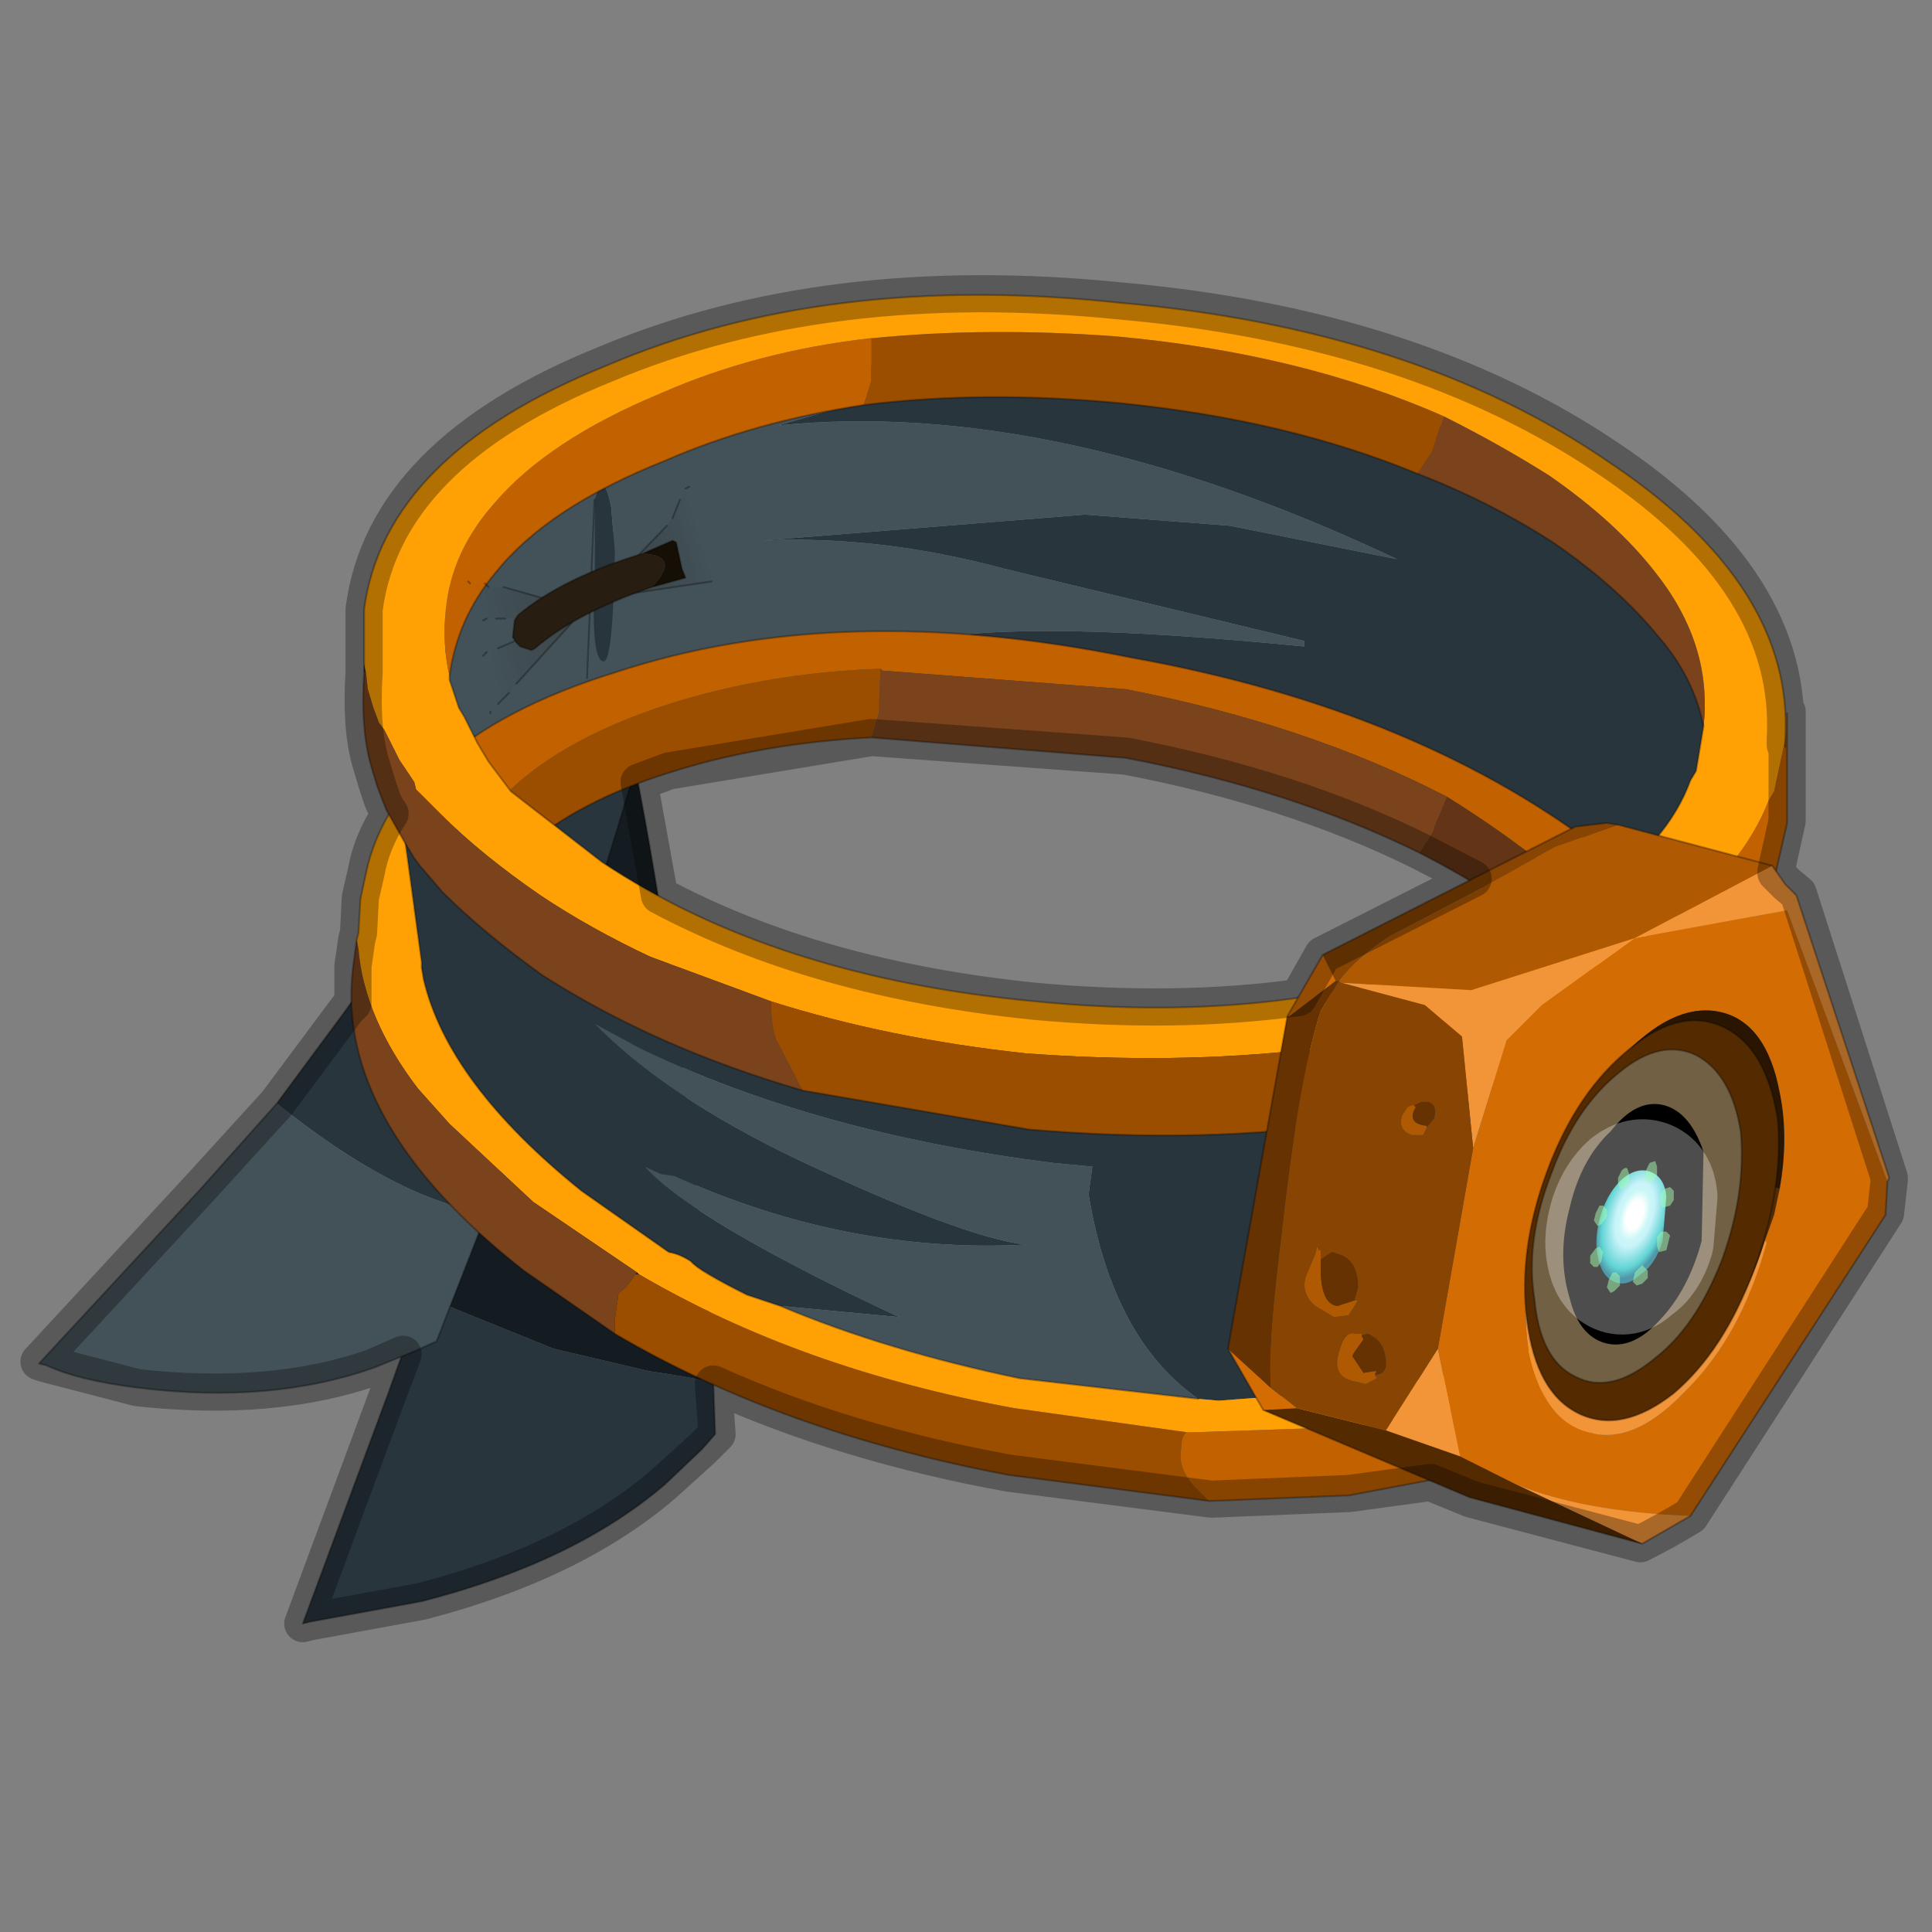<?xml version="1.0" encoding="UTF-8" standalone="no"?>
<svg xmlns:xlink="http://www.w3.org/1999/xlink" height="520.0px" width="520.0px" xmlns="http://www.w3.org/2000/svg">
  <rect width="100%" height="100%" fill="#808080" stroke="none"/>
  <g transform="matrix(10.0, 0.0, 0.0, 10.0, 0.0, 0.0)">
    <use height="52.0" transform="matrix(1.0, 0.0, 0.0, 1.0, 0.0, 0.0)" width="52.0" xlink:href="#sprite0"/>
  </g>
  <defs>
    <g id="sprite0" transform="matrix(1.0, 0.0, 0.0, 1.0, 0.0, 0.0)">
      <use height="52.0" transform="matrix(1.0, 0.0, 0.0, 1.0, 0.0, 0.0)" width="52.0" xlink:href="#sprite1"/>
      <use height="36.8" transform="matrix(1.0, 0.0, 0.0, 1.0, 0.55, 7.4)" width="50.8" xlink:href="#shape1"/>
    </g>
    <g id="sprite1" transform="matrix(1.0, 0.0, 0.0, 1.0, 0.0, 0.0)">
      <use height="52.0" transform="matrix(1.0, 0.0, 0.0, 1.0, 0.0, 0.0)" width="52.0" xlink:href="#shape0"/>
    </g>
    <g id="shape0" transform="matrix(1.0, 0.0, 0.0, 1.0, 0.0, 0.0)">
      <path d="M0.0 0.0 L52.0 0.0 52.0 52.0 0.0 52.0 0.0 0.0" fill="#ffba2e" fill-opacity="0.0" fill-rule="evenodd" stroke="none"/>
    </g>
    <g id="shape1" transform="matrix(1.0, 0.0, 0.0, 1.0, -0.55, -7.4)">
      <path d="M11.4 34.85 L12.3 35.25 14.9 36.3 17.45 36.9 18.4 37.05 19.2 37.2 19.25 38.6 18.9 39.0 17.9 39.95 Q15.45 42.05 11.35 43.1 L8.35 43.65 8.15 43.7 10.45 37.5 11.4 34.85" fill="#28353d" fill-rule="evenodd" stroke="none"/>
      <path d="M19.2 37.2 L18.4 37.05 17.45 36.9 14.9 36.3 12.3 35.25 11.4 34.85 11.75 33.6 12.25 31.5 Q13.75 24.65 13.55 16.0 15.45 14.05 16.35 17.3 17.4 21.5 18.25 27.75 L18.55 30.25 19.15 36.05 19.2 37.2" fill="#151c21" fill-rule="evenodd" stroke="none"/>
      <path d="M19.2 37.2 L19.15 36.05 18.55 30.25 18.25 27.75 Q17.4 21.5 16.35 17.3 15.45 14.05 13.55 16.0 13.75 24.65 12.25 31.5 L11.75 33.6 11.4 34.85 10.45 37.5 8.15 43.7 8.35 43.65 11.35 43.1 Q15.45 42.05 17.9 39.95 L18.9 39.0 19.25 38.6 19.2 37.2 Z" fill="none" stroke="#000000" stroke-linecap="round" stroke-linejoin="round" stroke-opacity="0.302" stroke-width="0.05"/>
      <path d="M7.45 29.7 L9.3 27.2 Q13.3 21.55 16.75 13.8 19.05 12.65 18.35 15.9 17.4 20.1 15.45 25.95 L14.6 28.25 13.1 32.65 Q10.7 32.3 7.45 29.7" fill="#28353d" fill-rule="evenodd" stroke="none"/>
      <path d="M7.45 29.7 Q10.7 32.3 13.1 32.65 L11.75 36.1 11.2 36.35 10.1 36.8 Q7.3 37.8 3.7 37.35 2.1 37.15 1.25 36.75 L1.05 36.7 5.4 32.0 7.45 29.7" fill="#435259" fill-rule="evenodd" stroke="none"/>
      <path d="M13.1 32.65 L14.6 28.25 15.45 25.95 Q17.4 20.1 18.35 15.9 19.05 12.65 16.75 13.8 13.3 21.55 9.3 27.2 L7.45 29.7 M13.1 32.65 L11.75 36.1 11.2 36.35 10.1 36.8 Q7.3 37.8 3.7 37.35 2.1 37.15 1.25 36.75 L1.05 36.7 5.4 32.0 7.45 29.7" fill="none" stroke="#000000" stroke-linecap="round" stroke-linejoin="round" stroke-opacity="0.302" stroke-width="0.05"/>
      <path d="M26.4 19.1 Q22.05 17.75 24.8 17.25 27.55 16.65 35.1 17.4 L35.1 17.25 27.0 15.3 Q23.65 14.4 20.5 14.55 L29.2 13.85 33.1 14.15 37.6 15.05 Q28.4 10.7 20.95 11.45 26.7 9.75 29.95 9.6 L32.35 9.8 Q46.2 11.45 46.85 24.3 42.2 26.55 37.9 27.6 L36.7 37.4 32.8 37.7 32.25 37.65 Q29.95 36.05 29.3 32.15 L29.4 31.4 28.35 31.3 Q21.95 30.5 17.2 28.2 L16.0 27.55 Q17.9 29.5 21.45 31.2 25.9 33.3 27.6 33.5 22.8 33.75 18.15 31.65 L17.8 31.6 17.35 31.4 Q18.65 32.85 24.2 35.45 L21.0 35.15 20.1 34.85 Q18.8 34.2 18.6 33.95 18.3 33.75 18.0 33.7 L15.65 32.05 Q12.05 29.15 11.4 26.35 L11.35 26.05 11.35 25.9 10.75 21.5 10.8 21.25 14.2 21.65 Q13.3 22.35 13.2 23.2 13.05 24.3 15.65 25.3 L19.85 26.45 20.65 26.65 25.2 27.3 Q30.55 27.95 35.45 27.15 L37.9 26.65 Q40.6 25.85 40.7 24.7 40.95 23.0 35.75 21.0 31.05 19.25 28.15 19.2 L26.4 19.1 M16.0 13.45 Q16.25 12.6 16.45 13.65 L16.55 14.85 Q16.5 17.8 16.25 17.8 15.9 17.8 16.0 15.5 L16.0 13.45" fill="#28353d" fill-rule="evenodd" stroke="none"/>
      <path d="M29.95 9.6 Q26.7 9.75 20.95 11.45 28.4 10.7 37.6 15.05 L33.1 14.15 29.2 13.85 20.5 14.55 Q23.65 14.4 27.0 15.3 L35.1 17.25 35.1 17.4 Q27.55 16.65 24.8 17.25 22.05 17.75 26.4 19.1 21.85 18.9 18.2 19.8 15.3 20.55 14.2 21.65 L10.8 21.25 Q12.05 10.95 21.9 9.9 L29.95 9.6 M21.0 35.15 L24.2 35.45 Q18.65 32.85 17.35 31.4 L17.8 31.6 18.15 31.65 Q22.8 33.75 27.6 33.5 25.9 33.3 21.45 31.2 17.9 29.5 16.0 27.55 L17.2 28.2 Q21.95 30.5 28.35 31.3 L29.4 31.4 29.3 32.15 Q29.95 36.05 32.25 37.65 L27.45 37.1 Q23.85 36.35 21.0 35.15 M36.7 37.4 L37.9 27.6 Q42.2 26.55 46.85 24.3 L46.75 27.75 45.65 31.3 45.6 31.9 45.55 32.05 45.35 32.45 Q44.35 35.35 39.9 36.8 L36.7 37.4 M16.0 13.45 L16.0 15.5 Q15.9 17.8 16.25 17.8 16.5 17.8 16.55 14.85 L16.45 13.65 Q16.25 12.6 16.0 13.45 L15.8 18.25 16.0 13.45" fill="#435259" fill-rule="evenodd" stroke="none"/>
      <path d="M10.75 21.5 L11.35 25.9 11.35 26.05 11.4 26.35 Q12.05 29.15 15.65 32.05 L18.0 33.7 Q18.3 33.75 18.6 33.95 18.8 34.2 20.1 34.85 L21.0 35.15 Q23.85 36.35 27.45 37.1 L32.25 37.65 32.8 37.7 36.7 37.4 39.9 36.8 Q44.35 35.35 45.35 32.45 L45.55 32.05 45.6 31.9 45.65 31.3 46.75 27.75 Q47.45 29.2 47.45 30.8 L47.45 31.45 47.2 32.55 47.2 32.6 47.2 32.8 Q46.5 34.45 44.85 35.75 L43.7 36.45 Q42.5 37.1 41.0 37.55 L36.55 38.4 32.1 38.55 31.95 38.55 27.3 37.9 Q21.55 36.85 17.2 34.3 L17.15 34.25 14.35 32.35 12.1 30.25 11.25 29.3 Q9.8 27.4 9.65 25.55 L9.6 25.3 9.65 25.1 9.7 24.2 9.85 23.5 Q10.05 22.55 10.6 21.7 L10.75 21.5" fill="#ffa004" fill-rule="evenodd" stroke="none"/>
      <path d="M9.6 25.3 L9.65 25.55 Q9.8 27.4 11.25 29.3 L12.1 30.25 14.35 32.35 17.15 34.25 17.1 34.3 16.85 34.65 16.65 34.8 16.55 35.5 16.55 35.9 14.1 34.2 Q9.0 30.2 9.5 26.05 L9.6 25.3" fill="#7a431c" fill-rule="evenodd" stroke="none"/>
      <path d="M16.55 35.9 L16.55 35.5 16.65 34.8 16.85 34.65 17.1 34.3 17.2 34.3 Q21.55 36.85 27.3 37.9 L31.95 38.55 Q31.8 38.65 31.8 39.0 31.7 39.5 32.15 40.0 L32.55 40.4 27.15 39.7 Q21.05 38.55 16.55 35.9" fill="#9c4e00" fill-rule="evenodd" stroke="none"/>
      <path d="M31.95 38.55 L32.1 38.55 36.55 38.4 41.0 37.55 Q42.5 37.1 43.7 36.45 L44.85 35.75 Q46.5 34.45 47.2 32.8 L47.2 32.6 47.2 33.3 Q46.75 37.45 40.8 39.4 L36.3 40.25 36.25 40.25 32.55 40.4 32.15 40.0 Q31.7 39.5 31.8 39.0 31.8 38.65 31.95 38.55" fill="#c16100" fill-rule="evenodd" stroke="none"/>
      <path d="M10.75 21.5 L11.35 25.9 11.35 26.05 11.4 26.35 Q12.05 29.15 15.65 32.05 L18.0 33.7 Q18.3 33.75 18.6 33.95 18.8 34.2 20.1 34.85 L21.0 35.15 M36.7 37.4 L37.9 27.6 Q42.2 26.55 46.85 24.3 L46.75 27.75 45.65 31.3 45.6 31.9 45.55 32.05 45.35 32.45 Q44.35 35.35 39.9 36.8 L36.7 37.4 M16.0 13.45 L15.8 18.25 M9.6 25.3 L9.65 25.1 9.7 24.2 9.85 23.5 Q10.05 22.55 10.6 21.7 L10.75 21.5 M9.6 25.3 L9.5 26.05 Q9.0 30.2 14.1 34.2 L16.55 35.9 M47.2 32.6 L47.2 32.55 47.45 31.45 47.45 30.8 Q47.45 29.2 46.75 27.75 M32.25 37.65 L27.45 37.1 Q23.85 36.35 21.0 35.15 M47.2 32.6 L47.2 33.3 Q46.75 37.45 40.8 39.4 L36.3 40.25 36.25 40.25 32.55 40.4 27.15 39.7 Q21.05 38.55 16.55 35.9" fill="none" stroke="#000000" stroke-linecap="round" stroke-linejoin="round" stroke-opacity="0.302" stroke-width="0.05"/>
      <path d="M23.7 18.0 Q20.7 18.1 18.0 18.95 14.9 19.95 13.4 21.6 L13.15 21.95 12.45 21.3 11.85 20.55 Q13.5 19.05 16.55 18.1 22.6 16.1 30.45 17.7 38.25 19.1 43.3 23.05 L44.35 23.9 Q43.65 24.3 43.1 24.7 L41.65 23.35 Q40.4 22.35 38.95 21.45 35.2 19.5 30.3 18.55 L23.75 18.05 23.7 18.0" fill="#c16100" fill-rule="evenodd" stroke="none"/>
      <path d="M23.45 19.85 Q20.5 20.0 18.0 20.8 15.6 21.55 14.15 22.8 L13.15 21.95 13.4 21.6 Q14.9 19.95 18.0 18.95 20.7 18.1 23.7 18.0 L23.65 19.15 23.45 19.85" fill="#9c4e00" fill-rule="evenodd" stroke="none"/>
      <path d="M23.45 19.85 L23.65 19.15 23.7 18.0 23.75 18.05 30.3 18.55 Q35.2 19.5 38.95 21.45 L38.55 22.4 38.2 22.95 Q34.75 21.25 30.3 20.4 L23.45 19.85" fill="#7a431c" fill-rule="evenodd" stroke="none"/>
      <path d="M43.1 24.7 L42.05 25.5 41.75 25.15 Q40.05 23.9 38.2 22.95 L38.55 22.4 38.95 21.45 Q40.4 22.35 41.65 23.35 L43.1 24.7" fill="#633516" fill-rule="evenodd" stroke="none"/>
      <path d="M13.15 21.95 L14.15 22.8 Q15.6 21.55 18.0 20.8 20.5 20.0 23.45 19.85 M13.15 21.95 L12.45 21.3 11.85 20.55 Q13.5 19.05 16.55 18.1 22.6 16.1 30.45 17.7 38.25 19.1 43.3 23.05 L44.35 23.9 Q43.65 24.3 43.1 24.7 L42.05 25.5 41.75 25.15 Q40.05 23.9 38.2 22.95 34.75 21.25 30.3 20.4 L23.45 19.85" fill="none" stroke="#000000" stroke-linecap="round" stroke-linejoin="round" stroke-opacity="0.302" stroke-width="0.05"/>
      <path d="M9.8 18.1 L9.8 17.85 9.85 18.1 9.8 18.1" fill="#542b01" fill-rule="evenodd" stroke="none"/>
      <path d="M9.8 17.85 L9.8 18.1 9.8 17.85" fill="#d46c04" fill-rule="evenodd" stroke="none"/>
      <path d="M38.85 11.2 Q35.0 9.5 30.0 9.05 26.55 8.8 23.5 9.1 L23.45 9.1 Q20.35 9.45 17.75 10.6 14.75 11.85 13.3 13.55 12.15 14.85 12.0 16.4 11.9 17.35 12.1 18.2 L12.1 18.3 12.25 18.75 12.35 19.05 12.5 19.3 12.85 20.0 13.15 20.5 13.3 20.7 13.75 21.3 16.2 23.2 Q20.85 26.3 27.85 26.95 34.85 27.65 40.15 25.45 L40.55 25.3 41.6 24.8 41.65 24.75 42.05 24.5 42.5 24.35 42.65 24.15 43.05 23.9 Q44.9 22.65 45.5 21.0 L45.65 20.75 45.85 19.55 Q46.1 17.35 44.55 15.4 43.5 14.05 41.7 12.8 40.35 11.95 38.85 11.2 M9.85 18.1 L9.8 17.85 9.8 16.4 Q10.35 12.25 16.3 9.85 22.25 7.3 30.15 8.15 38.05 8.85 43.25 12.4 48.3 15.75 48.05 19.9 L47.75 21.3 47.6 21.55 Q46.9 23.35 44.9 24.85 L44.4 25.15 44.15 25.3 43.75 25.6 43.25 25.85 43.15 25.9 42.0 26.5 Q41.85 26.5 41.7 26.65 L41.5 26.65 Q38.6 27.8 35.25 28.3 L35.15 28.25 Q31.6 28.65 27.6 28.35 23.9 27.95 20.75 26.95 L17.5 25.75 Q15.9 25.0 14.55 24.1 12.95 23.0 11.85 21.9 L11.2 21.25 11.15 21.05 10.75 20.45 10.35 19.65 10.2 19.45 10.05 19.05 9.9 18.55 9.85 18.1" fill="#ffa004" fill-rule="evenodd" stroke="none"/>
      <path d="M38.15 12.75 L38.55 12.15 38.85 11.2 Q40.35 11.95 41.7 12.8 43.5 14.05 44.55 15.4 46.1 17.35 45.85 19.55 45.6 18.25 44.65 17.15 43.55 15.8 41.8 14.6 40.1 13.5 38.15 12.75 M9.8 18.1 L9.85 18.1 9.9 18.55 10.05 19.05 10.2 19.45 10.35 19.65 10.75 20.45 11.15 21.05 11.2 21.25 11.85 21.9 Q12.95 23.0 14.55 24.1 15.9 25.0 17.5 25.75 L20.75 26.95 Q20.75 27.65 20.9 28.0 L21.6 29.35 Q17.65 28.2 14.6 26.25 13.0 25.1 11.9 24.0 L11.3 23.3 11.15 23.1 10.85 22.6 10.4 21.8 10.3 21.55 10.15 21.15 10.0 20.65 Q9.7 19.65 9.8 18.1" fill="#7a431c" fill-rule="evenodd" stroke="none"/>
      <path d="M23.45 9.1 L23.45 10.25 23.25 10.9 Q20.3 11.35 17.9 12.4 14.75 13.65 13.35 15.4 12.3 16.65 12.1 18.2 11.9 17.35 12.0 16.4 12.15 14.85 13.3 13.55 14.75 11.85 17.75 10.6 20.35 9.45 23.45 9.1 M48.05 19.9 L48.05 20.1 48.1 19.2 48.1 22.15 47.8 23.45 47.7 23.65 Q46.95 25.45 44.95 26.95 L44.5 27.25 44.25 27.45 43.8 27.7 43.3 27.95 43.25 28.05 42.05 28.55 41.55 28.7 Q39.15 29.75 36.45 30.2 L35.55 29.0 35.25 28.3 Q38.6 27.8 41.5 26.65 L41.7 26.65 Q41.85 26.5 42.0 26.5 L43.15 25.9 43.25 25.85 43.75 25.6 44.15 25.3 44.4 25.15 44.9 24.85 Q46.9 23.35 47.6 21.55 L47.75 21.3 48.05 19.9" fill="#c16100" fill-rule="evenodd" stroke="none"/>
      <path d="M23.25 10.9 L23.45 10.25 23.45 9.1 23.5 9.1 Q26.55 8.8 30.0 9.05 35.0 9.5 38.85 11.2 L38.55 12.15 38.15 12.75 Q34.65 11.3 30.15 10.85 26.45 10.5 23.25 10.9 M21.6 29.35 L20.9 28.0 Q20.75 27.65 20.75 26.95 23.9 27.95 27.6 28.35 31.6 28.65 35.15 28.25 L35.25 28.3 35.55 29.0 36.45 30.2 Q32.4 30.8 27.7 30.4 L21.6 29.35" fill="#9c4e00" fill-rule="evenodd" stroke="none"/>
      <path d="M23.25 10.9 Q26.45 10.5 30.15 10.85 34.65 11.3 38.15 12.75 40.1 13.5 41.8 14.6 43.55 15.8 44.65 17.15 45.6 18.25 45.85 19.55 L45.65 20.75 45.5 21.0 Q44.9 22.65 43.05 23.9 L42.65 24.15 42.5 24.35 42.05 24.5 41.65 24.75 41.6 24.8 40.55 25.3 40.15 25.45 Q34.85 27.65 27.85 26.95 20.85 26.3 16.2 23.2 L13.75 21.3 13.3 20.7 13.15 20.5 12.85 20.0 12.5 19.3 12.35 19.05 12.25 18.75 12.1 18.3 12.1 18.2 Q12.3 16.65 13.35 15.4 14.75 13.65 17.9 12.4 20.3 11.35 23.25 10.9 M9.8 17.85 L9.8 18.1 Q9.7 19.65 10.0 20.65 L10.15 21.15 10.3 21.55 10.4 21.8 10.85 22.6 11.15 23.1 11.3 23.3 11.9 24.0 Q13.0 25.1 14.6 26.25 17.65 28.2 21.6 29.35 M9.8 17.85 L9.8 16.4 Q10.35 12.25 16.3 9.85 22.25 7.3 30.15 8.15 38.05 8.85 43.25 12.4 48.3 15.75 48.05 19.9 L48.05 20.1 48.1 19.2 48.1 22.15 47.8 23.45 47.7 23.65 Q46.95 25.45 44.95 26.95 L44.5 27.25 44.25 27.45 43.8 27.7 43.3 27.95 43.25 28.05 42.05 28.55 41.55 28.7 Q39.15 29.75 36.45 30.2 32.4 30.8 27.7 30.4 L21.6 29.35" fill="none" stroke="#000000" stroke-linecap="round" stroke-linejoin="round" stroke-opacity="0.302" stroke-width="0.05"/>
      <path d="M19.15 15.65 L19.25 15.7 19.3 15.7 19.45 15.7 18.55 13.1 18.45 13.15 18.3 13.45 18.1 13.95 17.95 14.15 16.6 15.55 16.8 16.0 19.15 15.65" fill="url(#gradient0)" fill-rule="evenodd" stroke="none"/>
      <path d="M15.4 16.75 L15.3 16.7 15.25 16.65 13.4 17.45 13.1 17.55 13.0 17.65 12.6 17.75 13.2 19.2 13.2 19.15 13.4 18.95 13.7 18.65 13.9 18.4 15.4 16.75 M15.3 16.5 L15.15 16.25 13.55 15.8 13.15 15.8 13.05 15.7 12.65 15.7 12.6 15.65 13.0 16.7 13.1 16.65 13.35 16.65 13.6 16.65 13.9 16.65 15.3 16.5" fill="url(#gradient1)" fill-rule="evenodd" stroke="none"/>
      <path d="M15.25 16.65 L13.4 17.45 M13.1 17.55 L13.0 17.65 M13.2 19.2 L13.2 19.15 M13.4 18.95 L13.7 18.65 M13.9 18.4 L15.4 16.75 M15.15 16.25 L13.55 15.8 M13.15 15.8 L13.05 15.7 M12.65 15.7 L12.6 15.65 M13.0 16.7 L13.1 16.65 M13.35 16.65 L13.6 16.65 M13.9 16.65 L15.3 16.5 M19.15 15.65 L16.8 16.0 M16.6 15.55 L17.95 14.15 M18.1 13.95 L18.3 13.45 M18.45 13.15 L18.55 13.1" fill="none" stroke="#000000" stroke-linecap="round" stroke-linejoin="round" stroke-opacity="0.302" stroke-width="0.05"/>
      <path d="M17.55 15.8 L18.45 15.55 18.35 15.3 18.2 14.6 18.1 14.55 17.3 14.9 Q18.35 14.95 17.55 15.8" fill="#150f06" fill-rule="evenodd" stroke="none"/>
      <path d="M17.55 15.8 Q18.35 14.95 17.3 14.9 15.15 15.55 13.95 16.55 L13.85 16.7 13.8 17.15 13.9 17.3 14.0 17.4 14.3 17.5 14.4 17.45 Q15.5 16.5 17.55 15.8" fill="#271d10" fill-rule="evenodd" stroke="none"/>
      <path d="M17.3 14.9 L18.1 14.55 18.2 14.6 18.35 15.3 18.45 15.55 17.55 15.8 M17.3 14.9 Q15.15 15.55 13.95 16.55 L13.85 16.7 13.8 17.15 13.9 17.3 14.0 17.4 14.3 17.5 14.4 17.45 Q15.5 16.5 17.55 15.8" fill="none" stroke="#000000" stroke-linecap="round" stroke-linejoin="round" stroke-opacity="0.302" stroke-width="0.05"/>
      <path d="M50.8 31.8 L50.75 32.7 45.5 40.8 Q42.65 40.7 40.8 39.95 L39.3 39.2 38.7 36.3 39.65 30.9 40.55 28.0 41.5 27.05 44.0 25.25 48.1 24.5 50.8 31.8 M34.0 37.95 L33.05 36.3 34.2 37.35 34.9 37.9 34.0 37.95 M34.65 27.35 L35.6 25.7 35.95 26.4 34.7 27.35 34.65 27.35 M41.4 33.1 Q40.9 34.85 41.15 36.4 41.55 38.25 42.75 38.55 43.95 38.9 45.3 37.5 46.7 36.15 47.4 33.95 L47.55 33.45 47.55 33.4 47.5 33.4 47.75 32.7 47.9 32.0 Q48.15 30.6 47.9 29.4 47.55 27.55 46.35 27.25 45.15 26.95 43.8 28.3 42.85 29.2 42.2 30.5 L41.7 31.9 41.4 33.1" fill="#d46c04" fill-rule="evenodd" stroke="none"/>
      <path d="M45.5 40.8 L44.2 41.55 40.8 39.95 Q42.65 40.7 45.5 40.8 M47.7 23.3 L48.05 23.8 48.35 24.1 50.85 31.7 50.8 31.8 48.1 24.5 44.0 25.25 41.5 27.05 40.55 28.0 39.65 30.9 39.35 27.9 38.35 27.05 36.1 26.45 39.6 26.65 44.0 25.25 47.7 23.3 M38.7 36.3 L39.3 39.2 37.3 38.5 38.7 36.3 M41.35 35.9 Q41.65 37.75 42.85 38.05 44.05 38.35 45.45 37.0 46.8 35.6 47.5 33.4 L47.55 33.45 47.4 33.95 Q46.7 36.15 45.3 37.5 43.95 38.9 42.75 38.55 41.55 38.25 41.15 36.4 40.9 34.85 41.4 33.1 41.05 34.6 41.3 35.9 L41.35 35.9" fill="#f29539" fill-rule="evenodd" stroke="none"/>
      <path d="M41.3 35.9 L41.35 35.9 41.3 35.9" fill="#cc3333" fill-rule="evenodd" stroke="none"/>
      <path d="M44.2 41.55 L39.55 40.3 34.0 37.95 34.9 37.9 37.3 38.5 39.3 39.2 40.8 39.95 44.2 41.55 M45.45 37.0 L41.35 35.9 41.3 35.9 Q41.05 34.6 41.4 33.1 L41.7 31.9 42.2 30.5 47.9 32.0 47.75 32.7 47.5 33.4 Q46.8 35.6 45.45 37.0" fill="#542b01" fill-rule="evenodd" stroke="none"/>
      <path d="M41.35 35.9 L45.45 37.0 Q44.05 38.35 42.85 38.05 41.65 37.75 41.35 35.9" fill="#974d02" fill-rule="evenodd" stroke="none"/>
      <path d="M47.5 33.4 L47.55 33.4 47.55 33.45 47.5 33.4" fill="#f27b04" fill-rule="evenodd" stroke="none"/>
      <path d="M35.6 25.7 L42.4 22.25 43.25 22.15 43.55 22.2 41.85 22.8 39.6 24.05 37.4 25.2 Q36.5 25.8 36.05 26.4 L36.1 26.45 38.35 27.05 39.35 27.9 39.65 30.9 38.7 36.3 37.3 38.5 34.9 37.9 34.2 37.35 Q34.1 36.3 34.5 33.15 34.95 29.05 35.55 27.2 L36.05 26.4 35.95 26.4 35.6 25.7 M38.05 29.75 L38.0 29.75 37.9 29.8 37.75 30.0 Q37.6 30.4 38.0 30.55 L38.3 30.55 38.4 30.35 38.6 30.1 Q38.7 29.75 38.45 29.65 L38.25 29.65 38.05 29.75 M37.0 37.0 Q37.35 37.0 37.3 36.6 37.25 36.05 36.8 35.9 L36.65 35.95 36.65 35.9 36.5 35.9 Q36.2 35.8 36.05 36.35 35.8 37.1 36.55 37.2 L36.75 37.25 37.05 37.1 37.0 37.0 M36.45 35.0 L36.55 34.65 Q36.55 33.9 36.0 33.75 L35.85 33.7 35.55 33.9 35.55 33.65 35.5 33.65 35.45 33.55 35.4 33.75 35.15 34.35 Q35.0 34.8 35.4 35.15 L35.9 35.45 36.3 35.4 36.55 35.0 36.45 35.0 M34.7 27.35 L34.65 27.35 34.7 27.35" fill="#874402" fill-rule="evenodd" stroke="none"/>
      <path d="M43.55 22.2 L47.7 23.3 44.0 25.25 39.6 26.65 36.1 26.45 36.05 26.4 Q36.5 25.8 37.4 25.2 L39.6 24.05 41.85 22.8 43.55 22.2 M38.4 30.35 L38.3 30.55 38.0 30.55 Q37.6 30.4 37.75 30.0 L37.9 29.8 38.0 29.75 38.05 29.75 38.1 29.8 Q37.85 30.25 38.4 30.3 L38.4 30.35 M36.65 35.95 L36.7 36.05 36.45 36.4 36.4 36.5 36.7 36.95 37.05 36.9 37.0 37.0 37.05 37.1 36.75 37.25 36.55 37.2 Q35.8 37.1 36.05 36.35 36.2 35.8 36.5 35.9 L36.65 35.9 36.65 35.95 M36.45 35.0 L36.55 35.0 36.3 35.4 35.9 35.45 35.4 35.15 Q35.0 34.8 35.15 34.35 L35.4 33.75 35.45 33.55 35.5 33.65 35.55 33.65 35.55 33.9 Q35.5 35.1 36.0 35.15 L36.45 35.0" fill="#b05903" fill-rule="evenodd" stroke="none"/>
      <path d="M33.05 36.3 L34.65 27.35 34.7 27.35 35.95 26.4 36.05 26.4 35.55 27.2 Q34.95 29.05 34.5 33.15 34.1 36.3 34.2 37.35 L33.05 36.3 M38.05 29.75 L38.25 29.65 38.45 29.65 Q38.7 29.75 38.6 30.1 L38.4 30.35 38.4 30.3 Q37.85 30.25 38.1 29.8 L38.05 29.75 M37.0 37.0 L37.05 36.9 36.7 36.95 36.4 36.5 36.45 36.4 36.7 36.05 36.65 35.95 36.8 35.9 Q37.25 36.05 37.3 36.6 37.35 37.0 37.0 37.0 M35.55 33.9 L35.85 33.7 36.0 33.75 Q36.55 33.9 36.55 34.65 L36.45 35.0 36.0 35.15 Q35.5 35.1 35.55 33.9" fill="#663202" fill-rule="evenodd" stroke="none"/>
      <path d="M42.2 30.5 Q42.85 29.2 43.8 28.3 45.15 26.95 46.35 27.25 47.55 27.55 47.9 29.4 48.15 30.6 47.9 32.0 L42.2 30.5" fill="#291501" fill-rule="evenodd" stroke="none"/>
      <path d="M50.8 31.8 L50.75 32.7 45.5 40.8 44.2 41.55 39.55 40.3 34.0 37.95 33.05 36.3 34.65 27.35 35.6 25.7 42.4 22.25 43.25 22.15 43.55 22.2 47.7 23.3 48.05 23.8 48.35 24.1 50.85 31.7 50.8 31.8 Z" fill="none" stroke="#000000" stroke-linecap="round" stroke-linejoin="round" stroke-opacity="0.302" stroke-width="0.05"/>
      <path d="M42.65 37.95 L44.1 36.85 Q45.5 35.6 46.2 33.35 47.0 30.9 46.8 29.4 L46.65 28.05 Q47.0 28.45 47.2 30.2 47.4 32.7 46.3 34.75 45.4 36.5 44.25 37.35 43.35 37.95 42.7 37.95 L42.65 37.95 M41.5 36.45 L41.3 36.0 Q42.65 34.75 43.3 32.6 44.1 30.15 43.9 28.6 L43.85 28.25 44.05 28.1 44.3 29.4 Q44.5 31.9 43.4 33.95 42.5 35.55 41.5 36.45 M42.05 37.45 L41.85 37.2 42.7 36.5 Q44.05 35.2 44.75 32.95 45.55 30.5 45.4 29.0 L45.25 27.65 Q45.6 28.1 45.75 29.8 45.95 32.3 44.85 34.35 43.95 36.1 42.8 36.95 L42.05 37.45" fill="#874402" fill-rule="evenodd" stroke="none"/>
      <path d="M41.1 35.55 Q41.35 37.5 42.5 38.05 43.65 38.6 45.05 37.5 46.4 36.35 47.2 34.2 48.0 32.05 47.85 30.15 47.55 28.2 46.4 27.65 45.25 27.1 43.9 28.2 42.45 29.35 41.65 31.5 40.85 33.65 41.1 35.55" fill="#542b01" fill-rule="evenodd" stroke="none"/>
      <path d="M41.1 35.55 Q41.35 37.5 42.5 38.05 43.65 38.6 45.05 37.5 46.4 36.35 47.2 34.2 48.0 32.05 47.85 30.15 47.55 28.2 46.4 27.65 45.25 27.1 43.9 28.2 42.45 29.35 41.65 31.5 40.85 33.65 41.1 35.55 Z" fill="none" stroke="#000000" stroke-linecap="round" stroke-linejoin="round" stroke-opacity="0.302" stroke-width="0.05"/>
      <path d="M41.3 34.95 Q41.45 36.6 42.4 37.05 43.35 37.55 44.55 36.55 45.65 35.7 46.35 33.9 47.0 32.1 46.85 30.45 46.6 28.9 45.65 28.4 44.7 27.95 43.6 28.85 42.4 29.8 41.75 31.6 41.05 33.4 41.3 34.95" fill="#716044" fill-rule="evenodd" stroke="none"/>
      <path d="M41.3 34.95 Q41.45 36.6 42.4 37.05 43.35 37.55 44.55 36.55 45.65 35.7 46.35 33.9 47.0 32.1 46.85 30.45 46.6 28.9 45.65 28.4 44.7 27.95 43.6 28.85 42.4 29.8 41.75 31.6 41.05 33.4 41.3 34.95 Z" fill="none" stroke="#000000" stroke-linecap="round" stroke-linejoin="round" stroke-opacity="0.302" stroke-width="0.05"/>
      <path d="M44.7 35.5 Q43.95 36.35 43.2 36.15 42.5 35.95 42.25 34.95 41.9 33.8 42.25 32.5 42.55 31.2 43.35 30.45 44.05 29.55 44.8 29.75 45.5 29.95 45.85 31.0 L45.8 33.4 Q45.45 34.7 44.7 35.5" fill="#000000" fill-rule="evenodd" stroke="none"/>
      <path d="M43.45 34.5 Q43.1 34.35 43.0 33.8 42.9 33.3 43.1 32.65 43.3 32.05 43.7 31.7 44.1 31.4 44.45 31.55 44.8 31.7 44.85 32.2 L44.75 33.4 Q44.55 34.05 44.15 34.3 43.8 34.65 43.45 34.5" fill="url(#gradient2)" fill-rule="evenodd" stroke="none"/>
      <path d="M43.45 34.5 Q43.1 34.35 43.0 33.8 42.9 33.3 43.1 32.65 43.3 32.05 43.7 31.7 44.1 31.4 44.45 31.55 44.8 31.7 44.85 32.2 L44.75 33.4 Q44.55 34.05 44.15 34.3 43.8 34.65 43.45 34.5 Z" fill="none" stroke="#ffffff" stroke-linecap="round" stroke-linejoin="round" stroke-opacity="0.302" stroke-width="2.75"/>
      <path d="M44.55 31.25 L44.6 31.4 44.6 31.65 44.5 31.75 44.35 31.8 Q44.25 31.8 44.3 31.65 L44.3 31.5 44.4 31.3 44.55 31.25 M44.8 32.0 L44.95 31.95 45.05 32.05 45.05 32.3 44.95 32.45 44.75 32.5 44.7 32.4 44.7 32.15 44.8 32.0 M44.2 34.05 L44.35 34.2 44.35 34.4 44.2 34.55 44.05 34.6 43.95 34.5 44.0 34.25 44.1 34.15 44.2 34.05 M44.6 33.3 L44.7 33.15 44.85 33.15 44.95 33.25 44.9 33.45 44.85 33.65 44.65 33.7 44.6 33.55 44.6 33.3 M43.4 34.25 L43.5 34.25 43.6 34.35 43.6 34.6 43.45 34.75 43.35 34.8 43.25 34.65 43.3 34.45 43.4 34.25 M43.85 31.6 L43.85 31.8 43.75 31.95 43.6 32.0 43.55 31.85 43.55 31.7 43.65 31.5 Q43.75 31.4 43.8 31.45 L43.85 31.6 M43.05 33.55 L43.15 33.7 43.1 33.95 43.0 34.1 42.9 34.1 42.8 34.0 42.8 33.8 42.95 33.6 43.05 33.55 M43.25 32.75 L43.1 32.95 43.0 33.0 42.9 32.85 42.95 32.65 43.05 32.45 43.15 32.45 43.25 32.55 43.25 32.75" fill="#a6ffb2" fill-opacity="0.498" fill-rule="evenodd" stroke="none"/>
      <path d="M9.8 18.1 Q9.7 19.65 10.0 20.6 L10.15 21.1 10.3 21.55 10.4 21.75 10.5 21.9 Q10.0 22.65 9.85 23.5 L9.7 24.15 9.65 25.1 9.6 25.3 9.5 26.0 9.5 27.0 9.35 27.15 7.45 29.7 5.4 31.95 1.05 36.65 1.2 36.7 3.7 37.35 Q7.35 37.75 10.05 36.8 L10.85 36.45 10.45 37.5 8.15 43.7 8.35 43.65 11.35 43.1 Q15.4 42.05 17.85 39.95 L18.9 39.0 19.3 38.6 19.2 37.25 Q22.75 38.85 27.15 39.65 L32.6 40.35 36.25 40.2 36.3 40.2 38.5 39.9 39.6 40.35 44.15 41.55 Q44.85 41.2 45.5 40.8 L50.75 32.65 50.85 31.75 50.85 31.7 48.4 24.05 48.1 23.8 47.8 23.5 47.8 23.45 48.1 22.1 48.1 19.15 48.05 20.05 48.05 20.0 48.05 19.9 Q48.3 15.7 43.3 12.35 38.05 8.8 30.15 8.1 22.25 7.3 16.3 9.8 10.35 12.2 9.8 16.4 L9.8 17.85 9.8 18.1 M17.2 21.05 L18.0 20.75 23.45 19.85 30.3 20.35 Q34.75 21.2 38.2 22.9 L39.65 23.65 35.6 25.7 34.95 26.85 Q31.65 27.3 27.85 26.95 21.95 26.35 17.75 24.1 L17.2 21.05" fill="none" stroke="#000000" stroke-linecap="round" stroke-linejoin="round" stroke-opacity="0.302" stroke-width="1.0"/>
    </g>
    <linearGradient gradientTransform="matrix(-0.002, 0.001, -6.0E-4, -0.002, 17.3, 15.3)" gradientUnits="userSpaceOnUse" id="gradient0" spreadMethod="pad" x1="-819.2" x2="819.2">
      <stop offset="0.016" stop-color="#0a0602" stop-opacity="0.0"/>
      <stop offset="1.0" stop-color="#574218" stop-opacity="0.4"/>
    </linearGradient>
    <linearGradient gradientTransform="matrix(0.003, -6.0E-4, 2.0E-4, 9.0E-4, 15.7, 17.9)" gradientUnits="userSpaceOnUse" id="gradient1" spreadMethod="pad" x1="-819.2" x2="819.2">
      <stop offset="0.016" stop-color="#0a0602" stop-opacity="0.0"/>
      <stop offset="1.0" stop-color="#574218" stop-opacity="0.4"/>
    </linearGradient>
    <radialGradient cx="0" cy="0" gradientTransform="matrix(0.001, 6.0E-4, -8.0E-4, 0.002, 44.0, 32.7)" gradientUnits="userSpaceOnUse" id="gradient2" r="819.2" spreadMethod="pad">
      <stop offset="0.227" stop-color="#ffffff"/>
      <stop offset="0.396" stop-color="#b5f4f4"/>
      <stop offset="0.506" stop-color="#b1eef7"/>
      <stop offset="0.851" stop-color="#1cc1c1"/>
      <stop offset="1.0" stop-color="#056a83"/>
    </radialGradient>
  </defs>
</svg>
